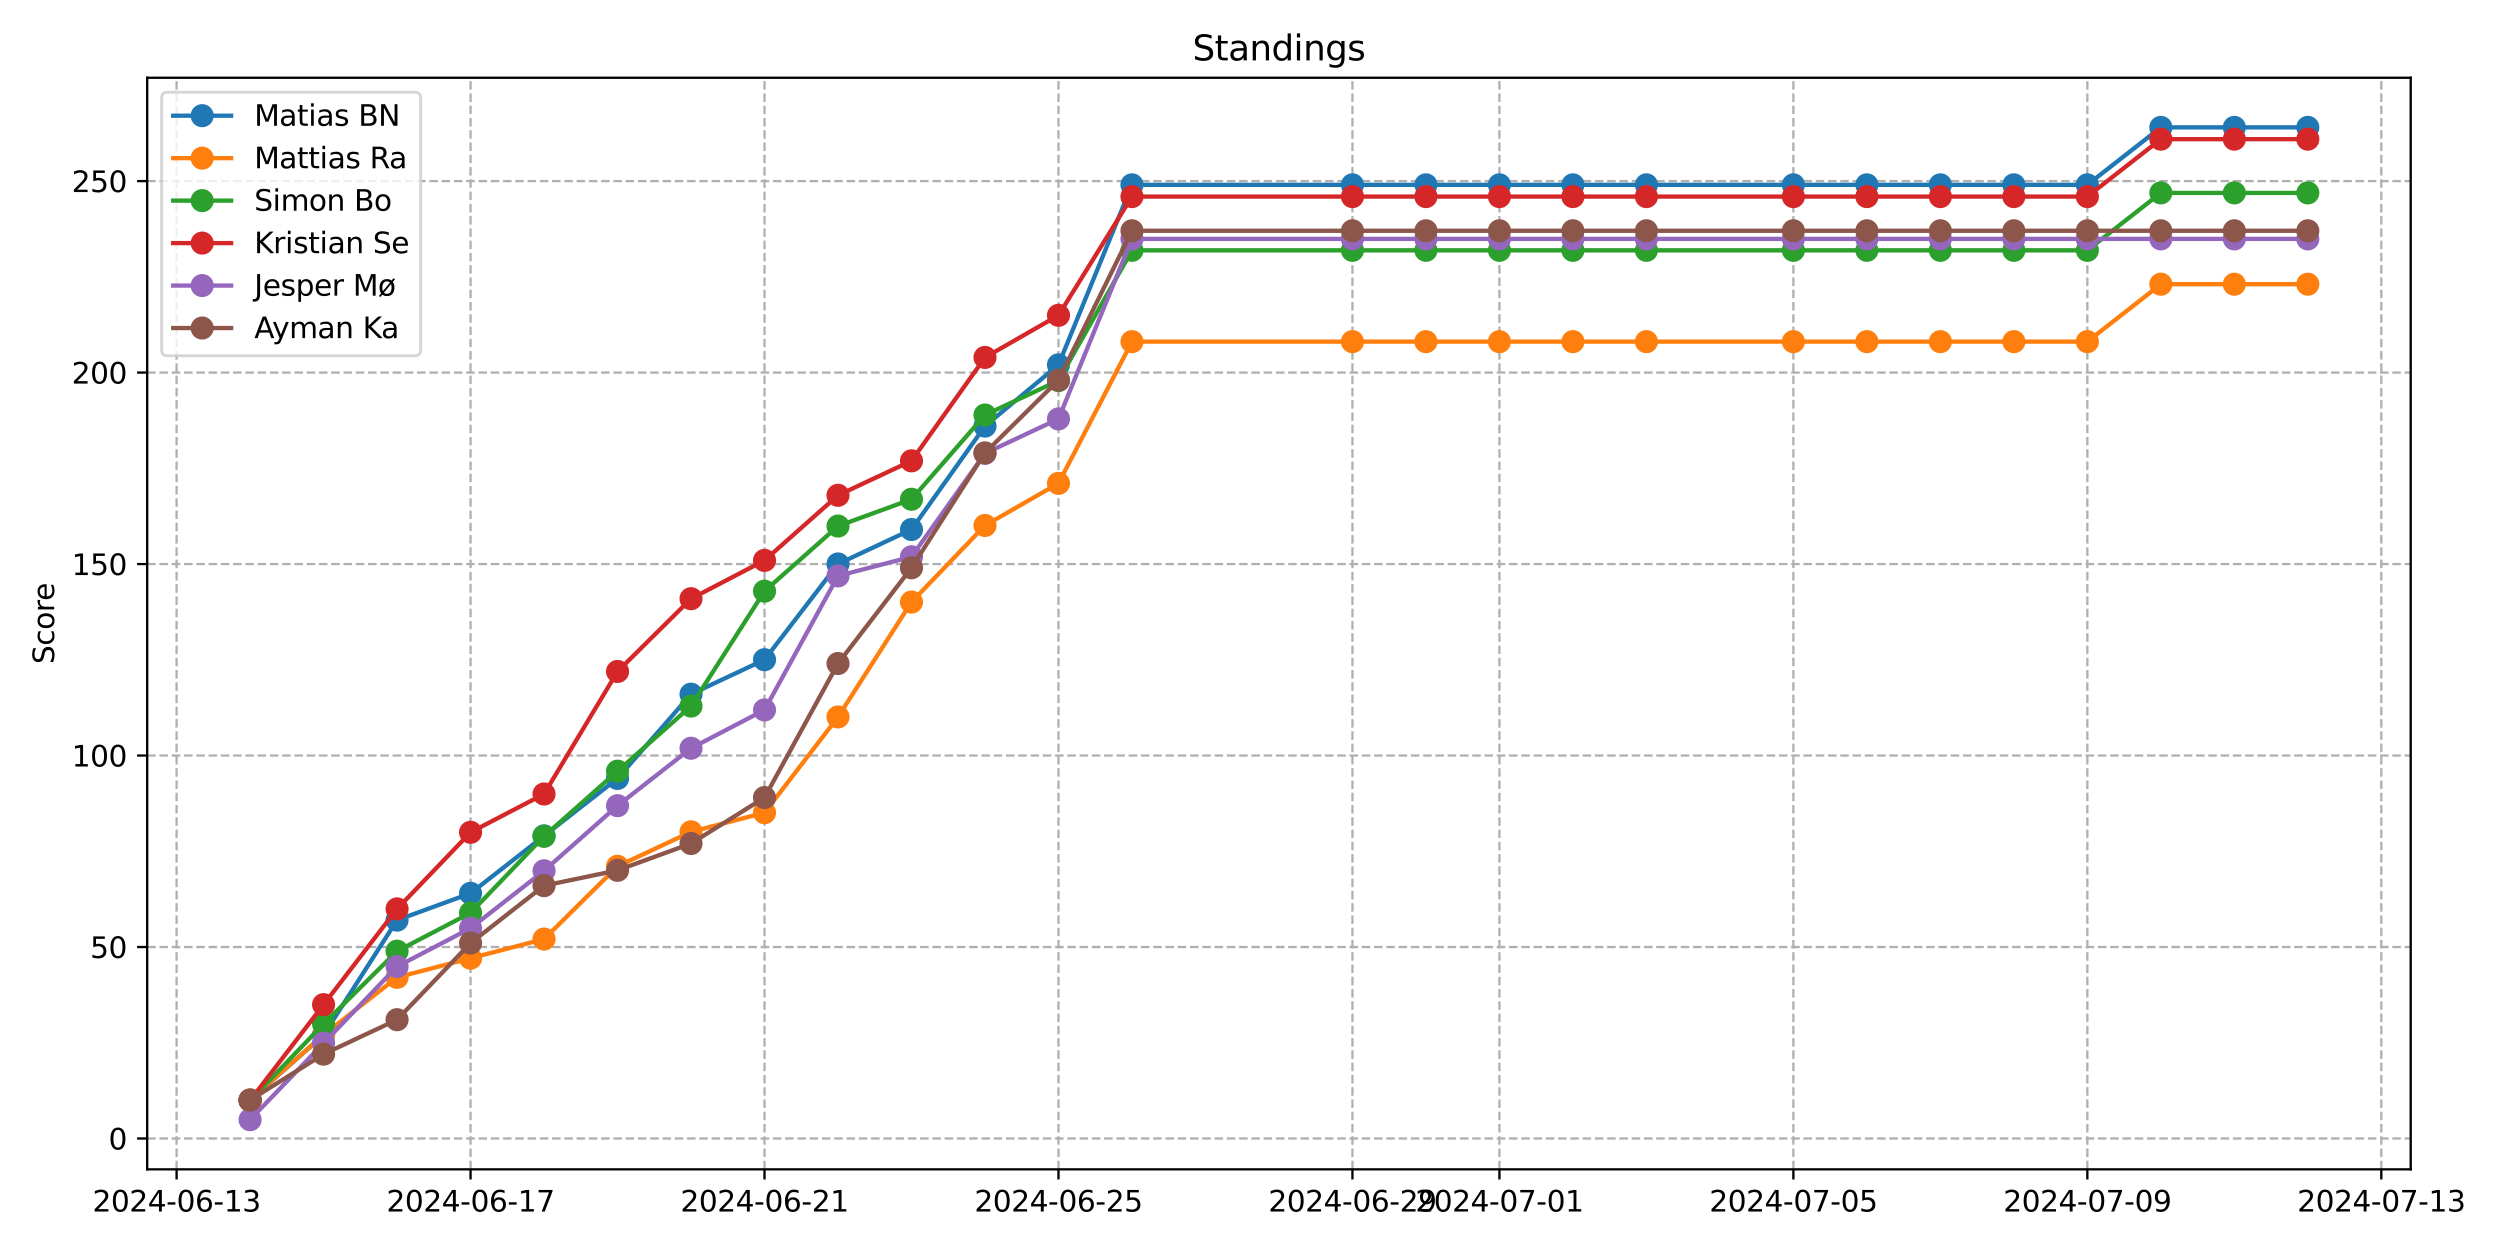 <?xml version="1.0" encoding="utf-8" standalone="no"?>
<!DOCTYPE svg PUBLIC "-//W3C//DTD SVG 1.1//EN"
  "http://www.w3.org/Graphics/SVG/1.1/DTD/svg11.dtd">
<svg xmlns:xlink="http://www.w3.org/1999/xlink" width="864pt" height="432pt" viewBox="0 0 864 432" xmlns="http://www.w3.org/2000/svg" version="1.1">
 <defs>
  <style type="text/css">*{stroke-linejoin: round; stroke-linecap: butt}</style>
 </defs>
 <g id="figure_1">
  <g id="patch_1">
   <path d="M 0 432 
L 864 432 
L 864 0 
L 0 0 
z
" style="fill: #ffffff"/>
  </g>
  <g id="axes_1">
   <g id="patch_2">
    <path d="M 50.87 404.12 
L 833.141 404.12 
L 833.141 26.88 
L 50.87 26.88 
z
" style="fill: #ffffff"/>
   </g>
   <g id="matplotlib.axis_1">
    <g id="xtick_1">
     <g id="line2d_1">
      <path d="M 61.029 404.12 
L 61.029 26.88 
" clip-path="url(#pddff680e45)" style="fill: none; stroke-dasharray: 2.96,1.28; stroke-dashoffset: 0; stroke: #b0b0b0; stroke-width: 0.8"/>
     </g>
     <g id="line2d_2">
      <defs>
       <path id="m94b74a2986" d="M 0 0 
L 0 3.5 
" style="stroke: #000000; stroke-width: 0.8"/>
      </defs>
      <g>
       <use xlink:href="#m94b74a2986" x="61.029" y="404.12" style="stroke: #000000; stroke-width: 0.8"/>
      </g>
     </g>
     <g id="text_1">
      <!-- 2024-06-13 -->
      <g transform="translate(31.972 418.718) scale(0.1 -0.1)">
       <defs>
        <path id="DejaVuSans-32" d="M 1228 531 
L 3431 531 
L 3431 0 
L 469 0 
L 469 531 
Q 828 903 1448 1529 
Q 2069 2156 2228 2338 
Q 2531 2678 2651 2914 
Q 2772 3150 2772 3378 
Q 2772 3750 2511 3984 
Q 2250 4219 1831 4219 
Q 1534 4219 1204 4116 
Q 875 4013 500 3803 
L 500 4441 
Q 881 4594 1212 4672 
Q 1544 4750 1819 4750 
Q 2544 4750 2975 4387 
Q 3406 4025 3406 3419 
Q 3406 3131 3298 2873 
Q 3191 2616 2906 2266 
Q 2828 2175 2409 1742 
Q 1991 1309 1228 531 
z
" transform="scale(0.016)"/>
        <path id="DejaVuSans-30" d="M 2034 4250 
Q 1547 4250 1301 3770 
Q 1056 3291 1056 2328 
Q 1056 1369 1301 889 
Q 1547 409 2034 409 
Q 2525 409 2770 889 
Q 3016 1369 3016 2328 
Q 3016 3291 2770 3770 
Q 2525 4250 2034 4250 
z
M 2034 4750 
Q 2819 4750 3233 4129 
Q 3647 3509 3647 2328 
Q 3647 1150 3233 529 
Q 2819 -91 2034 -91 
Q 1250 -91 836 529 
Q 422 1150 422 2328 
Q 422 3509 836 4129 
Q 1250 4750 2034 4750 
z
" transform="scale(0.016)"/>
        <path id="DejaVuSans-34" d="M 2419 4116 
L 825 1625 
L 2419 1625 
L 2419 4116 
z
M 2253 4666 
L 3047 4666 
L 3047 1625 
L 3713 1625 
L 3713 1100 
L 3047 1100 
L 3047 0 
L 2419 0 
L 2419 1100 
L 313 1100 
L 313 1709 
L 2253 4666 
z
" transform="scale(0.016)"/>
        <path id="DejaVuSans-2d" d="M 313 2009 
L 1997 2009 
L 1997 1497 
L 313 1497 
L 313 2009 
z
" transform="scale(0.016)"/>
        <path id="DejaVuSans-36" d="M 2113 2584 
Q 1688 2584 1439 2293 
Q 1191 2003 1191 1497 
Q 1191 994 1439 701 
Q 1688 409 2113 409 
Q 2538 409 2786 701 
Q 3034 994 3034 1497 
Q 3034 2003 2786 2293 
Q 2538 2584 2113 2584 
z
M 3366 4563 
L 3366 3988 
Q 3128 4100 2886 4159 
Q 2644 4219 2406 4219 
Q 1781 4219 1451 3797 
Q 1122 3375 1075 2522 
Q 1259 2794 1537 2939 
Q 1816 3084 2150 3084 
Q 2853 3084 3261 2657 
Q 3669 2231 3669 1497 
Q 3669 778 3244 343 
Q 2819 -91 2113 -91 
Q 1303 -91 875 529 
Q 447 1150 447 2328 
Q 447 3434 972 4092 
Q 1497 4750 2381 4750 
Q 2619 4750 2861 4703 
Q 3103 4656 3366 4563 
z
" transform="scale(0.016)"/>
        <path id="DejaVuSans-31" d="M 794 531 
L 1825 531 
L 1825 4091 
L 703 3866 
L 703 4441 
L 1819 4666 
L 2450 4666 
L 2450 531 
L 3481 531 
L 3481 0 
L 794 0 
L 794 531 
z
" transform="scale(0.016)"/>
        <path id="DejaVuSans-33" d="M 2597 2516 
Q 3050 2419 3304 2112 
Q 3559 1806 3559 1356 
Q 3559 666 3084 287 
Q 2609 -91 1734 -91 
Q 1441 -91 1130 -33 
Q 819 25 488 141 
L 488 750 
Q 750 597 1062 519 
Q 1375 441 1716 441 
Q 2309 441 2620 675 
Q 2931 909 2931 1356 
Q 2931 1769 2642 2001 
Q 2353 2234 1838 2234 
L 1294 2234 
L 1294 2753 
L 1863 2753 
Q 2328 2753 2575 2939 
Q 2822 3125 2822 3475 
Q 2822 3834 2567 4026 
Q 2313 4219 1838 4219 
Q 1578 4219 1281 4162 
Q 984 4106 628 3988 
L 628 4550 
Q 988 4650 1302 4700 
Q 1616 4750 1894 4750 
Q 2613 4750 3031 4423 
Q 3450 4097 3450 3541 
Q 3450 3153 3228 2886 
Q 3006 2619 2597 2516 
z
" transform="scale(0.016)"/>
       </defs>
       <use xlink:href="#DejaVuSans-32"/>
       <use xlink:href="#DejaVuSans-30" x="63.623"/>
       <use xlink:href="#DejaVuSans-32" x="127.246"/>
       <use xlink:href="#DejaVuSans-34" x="190.869"/>
       <use xlink:href="#DejaVuSans-2d" x="254.492"/>
       <use xlink:href="#DejaVuSans-30" x="290.576"/>
       <use xlink:href="#DejaVuSans-36" x="354.199"/>
       <use xlink:href="#DejaVuSans-2d" x="417.822"/>
       <use xlink:href="#DejaVuSans-31" x="453.906"/>
       <use xlink:href="#DejaVuSans-33" x="517.529"/>
      </g>
     </g>
    </g>
    <g id="xtick_2">
     <g id="line2d_3">
      <path d="M 162.623 404.12 
L 162.623 26.88 
" clip-path="url(#pddff680e45)" style="fill: none; stroke-dasharray: 2.96,1.28; stroke-dashoffset: 0; stroke: #b0b0b0; stroke-width: 0.8"/>
     </g>
     <g id="line2d_4">
      <g>
       <use xlink:href="#m94b74a2986" x="162.623" y="404.12" style="stroke: #000000; stroke-width: 0.8"/>
      </g>
     </g>
     <g id="text_2">
      <!-- 2024-06-17 -->
      <g transform="translate(133.565 418.718) scale(0.1 -0.1)">
       <defs>
        <path id="DejaVuSans-37" d="M 525 4666 
L 3525 4666 
L 3525 4397 
L 1831 0 
L 1172 0 
L 2766 4134 
L 525 4134 
L 525 4666 
z
" transform="scale(0.016)"/>
       </defs>
       <use xlink:href="#DejaVuSans-32"/>
       <use xlink:href="#DejaVuSans-30" x="63.623"/>
       <use xlink:href="#DejaVuSans-32" x="127.246"/>
       <use xlink:href="#DejaVuSans-34" x="190.869"/>
       <use xlink:href="#DejaVuSans-2d" x="254.492"/>
       <use xlink:href="#DejaVuSans-30" x="290.576"/>
       <use xlink:href="#DejaVuSans-36" x="354.199"/>
       <use xlink:href="#DejaVuSans-2d" x="417.822"/>
       <use xlink:href="#DejaVuSans-31" x="453.906"/>
       <use xlink:href="#DejaVuSans-37" x="517.529"/>
      </g>
     </g>
    </g>
    <g id="xtick_3">
     <g id="line2d_5">
      <path d="M 264.217 404.12 
L 264.217 26.88 
" clip-path="url(#pddff680e45)" style="fill: none; stroke-dasharray: 2.96,1.28; stroke-dashoffset: 0; stroke: #b0b0b0; stroke-width: 0.8"/>
     </g>
     <g id="line2d_6">
      <g>
       <use xlink:href="#m94b74a2986" x="264.217" y="404.12" style="stroke: #000000; stroke-width: 0.8"/>
      </g>
     </g>
     <g id="text_3">
      <!-- 2024-06-21 -->
      <g transform="translate(235.159 418.718) scale(0.1 -0.1)">
       <use xlink:href="#DejaVuSans-32"/>
       <use xlink:href="#DejaVuSans-30" x="63.623"/>
       <use xlink:href="#DejaVuSans-32" x="127.246"/>
       <use xlink:href="#DejaVuSans-34" x="190.869"/>
       <use xlink:href="#DejaVuSans-2d" x="254.492"/>
       <use xlink:href="#DejaVuSans-30" x="290.576"/>
       <use xlink:href="#DejaVuSans-36" x="354.199"/>
       <use xlink:href="#DejaVuSans-2d" x="417.822"/>
       <use xlink:href="#DejaVuSans-32" x="453.906"/>
       <use xlink:href="#DejaVuSans-31" x="517.529"/>
      </g>
     </g>
    </g>
    <g id="xtick_4">
     <g id="line2d_7">
      <path d="M 365.81 404.12 
L 365.81 26.88 
" clip-path="url(#pddff680e45)" style="fill: none; stroke-dasharray: 2.96,1.28; stroke-dashoffset: 0; stroke: #b0b0b0; stroke-width: 0.8"/>
     </g>
     <g id="line2d_8">
      <g>
       <use xlink:href="#m94b74a2986" x="365.81" y="404.12" style="stroke: #000000; stroke-width: 0.8"/>
      </g>
     </g>
     <g id="text_4">
      <!-- 2024-06-25 -->
      <g transform="translate(336.753 418.718) scale(0.1 -0.1)">
       <defs>
        <path id="DejaVuSans-35" d="M 691 4666 
L 3169 4666 
L 3169 4134 
L 1269 4134 
L 1269 2991 
Q 1406 3038 1543 3061 
Q 1681 3084 1819 3084 
Q 2600 3084 3056 2656 
Q 3513 2228 3513 1497 
Q 3513 744 3044 326 
Q 2575 -91 1722 -91 
Q 1428 -91 1123 -41 
Q 819 9 494 109 
L 494 744 
Q 775 591 1075 516 
Q 1375 441 1709 441 
Q 2250 441 2565 725 
Q 2881 1009 2881 1497 
Q 2881 1984 2565 2268 
Q 2250 2553 1709 2553 
Q 1456 2553 1204 2497 
Q 953 2441 691 2322 
L 691 4666 
z
" transform="scale(0.016)"/>
       </defs>
       <use xlink:href="#DejaVuSans-32"/>
       <use xlink:href="#DejaVuSans-30" x="63.623"/>
       <use xlink:href="#DejaVuSans-32" x="127.246"/>
       <use xlink:href="#DejaVuSans-34" x="190.869"/>
       <use xlink:href="#DejaVuSans-2d" x="254.492"/>
       <use xlink:href="#DejaVuSans-30" x="290.576"/>
       <use xlink:href="#DejaVuSans-36" x="354.199"/>
       <use xlink:href="#DejaVuSans-2d" x="417.822"/>
       <use xlink:href="#DejaVuSans-32" x="453.906"/>
       <use xlink:href="#DejaVuSans-35" x="517.529"/>
      </g>
     </g>
    </g>
    <g id="xtick_5">
     <g id="line2d_9">
      <path d="M 467.404 404.12 
L 467.404 26.88 
" clip-path="url(#pddff680e45)" style="fill: none; stroke-dasharray: 2.96,1.28; stroke-dashoffset: 0; stroke: #b0b0b0; stroke-width: 0.8"/>
     </g>
     <g id="line2d_10">
      <g>
       <use xlink:href="#m94b74a2986" x="467.404" y="404.12" style="stroke: #000000; stroke-width: 0.8"/>
      </g>
     </g>
     <g id="text_5">
      <!-- 2024-06-29 -->
      <g transform="translate(438.346 418.718) scale(0.1 -0.1)">
       <defs>
        <path id="DejaVuSans-39" d="M 703 97 
L 703 672 
Q 941 559 1184 500 
Q 1428 441 1663 441 
Q 2288 441 2617 861 
Q 2947 1281 2994 2138 
Q 2813 1869 2534 1725 
Q 2256 1581 1919 1581 
Q 1219 1581 811 2004 
Q 403 2428 403 3163 
Q 403 3881 828 4315 
Q 1253 4750 1959 4750 
Q 2769 4750 3195 4129 
Q 3622 3509 3622 2328 
Q 3622 1225 3098 567 
Q 2575 -91 1691 -91 
Q 1453 -91 1209 -44 
Q 966 3 703 97 
z
M 1959 2075 
Q 2384 2075 2632 2365 
Q 2881 2656 2881 3163 
Q 2881 3666 2632 3958 
Q 2384 4250 1959 4250 
Q 1534 4250 1286 3958 
Q 1038 3666 1038 3163 
Q 1038 2656 1286 2365 
Q 1534 2075 1959 2075 
z
" transform="scale(0.016)"/>
       </defs>
       <use xlink:href="#DejaVuSans-32"/>
       <use xlink:href="#DejaVuSans-30" x="63.623"/>
       <use xlink:href="#DejaVuSans-32" x="127.246"/>
       <use xlink:href="#DejaVuSans-34" x="190.869"/>
       <use xlink:href="#DejaVuSans-2d" x="254.492"/>
       <use xlink:href="#DejaVuSans-30" x="290.576"/>
       <use xlink:href="#DejaVuSans-36" x="354.199"/>
       <use xlink:href="#DejaVuSans-2d" x="417.822"/>
       <use xlink:href="#DejaVuSans-32" x="453.906"/>
       <use xlink:href="#DejaVuSans-39" x="517.529"/>
      </g>
     </g>
    </g>
    <g id="xtick_6">
     <g id="line2d_11">
      <path d="M 518.201 404.12 
L 518.201 26.88 
" clip-path="url(#pddff680e45)" style="fill: none; stroke-dasharray: 2.96,1.28; stroke-dashoffset: 0; stroke: #b0b0b0; stroke-width: 0.8"/>
     </g>
     <g id="line2d_12">
      <g>
       <use xlink:href="#m94b74a2986" x="518.201" y="404.12" style="stroke: #000000; stroke-width: 0.8"/>
      </g>
     </g>
     <g id="text_6">
      <!-- 2024-07-01 -->
      <g transform="translate(489.143 418.718) scale(0.1 -0.1)">
       <use xlink:href="#DejaVuSans-32"/>
       <use xlink:href="#DejaVuSans-30" x="63.623"/>
       <use xlink:href="#DejaVuSans-32" x="127.246"/>
       <use xlink:href="#DejaVuSans-34" x="190.869"/>
       <use xlink:href="#DejaVuSans-2d" x="254.492"/>
       <use xlink:href="#DejaVuSans-30" x="290.576"/>
       <use xlink:href="#DejaVuSans-37" x="354.199"/>
       <use xlink:href="#DejaVuSans-2d" x="417.822"/>
       <use xlink:href="#DejaVuSans-30" x="453.906"/>
       <use xlink:href="#DejaVuSans-31" x="517.529"/>
      </g>
     </g>
    </g>
    <g id="xtick_7">
     <g id="line2d_13">
      <path d="M 619.794 404.12 
L 619.794 26.88 
" clip-path="url(#pddff680e45)" style="fill: none; stroke-dasharray: 2.96,1.28; stroke-dashoffset: 0; stroke: #b0b0b0; stroke-width: 0.8"/>
     </g>
     <g id="line2d_14">
      <g>
       <use xlink:href="#m94b74a2986" x="619.794" y="404.12" style="stroke: #000000; stroke-width: 0.8"/>
      </g>
     </g>
     <g id="text_7">
      <!-- 2024-07-05 -->
      <g transform="translate(590.737 418.718) scale(0.1 -0.1)">
       <use xlink:href="#DejaVuSans-32"/>
       <use xlink:href="#DejaVuSans-30" x="63.623"/>
       <use xlink:href="#DejaVuSans-32" x="127.246"/>
       <use xlink:href="#DejaVuSans-34" x="190.869"/>
       <use xlink:href="#DejaVuSans-2d" x="254.492"/>
       <use xlink:href="#DejaVuSans-30" x="290.576"/>
       <use xlink:href="#DejaVuSans-37" x="354.199"/>
       <use xlink:href="#DejaVuSans-2d" x="417.822"/>
       <use xlink:href="#DejaVuSans-30" x="453.906"/>
       <use xlink:href="#DejaVuSans-35" x="517.529"/>
      </g>
     </g>
    </g>
    <g id="xtick_8">
     <g id="line2d_15">
      <path d="M 721.388 404.12 
L 721.388 26.88 
" clip-path="url(#pddff680e45)" style="fill: none; stroke-dasharray: 2.96,1.28; stroke-dashoffset: 0; stroke: #b0b0b0; stroke-width: 0.8"/>
     </g>
     <g id="line2d_16">
      <g>
       <use xlink:href="#m94b74a2986" x="721.388" y="404.12" style="stroke: #000000; stroke-width: 0.8"/>
      </g>
     </g>
     <g id="text_8">
      <!-- 2024-07-09 -->
      <g transform="translate(692.33 418.718) scale(0.1 -0.1)">
       <use xlink:href="#DejaVuSans-32"/>
       <use xlink:href="#DejaVuSans-30" x="63.623"/>
       <use xlink:href="#DejaVuSans-32" x="127.246"/>
       <use xlink:href="#DejaVuSans-34" x="190.869"/>
       <use xlink:href="#DejaVuSans-2d" x="254.492"/>
       <use xlink:href="#DejaVuSans-30" x="290.576"/>
       <use xlink:href="#DejaVuSans-37" x="354.199"/>
       <use xlink:href="#DejaVuSans-2d" x="417.822"/>
       <use xlink:href="#DejaVuSans-30" x="453.906"/>
       <use xlink:href="#DejaVuSans-39" x="517.529"/>
      </g>
     </g>
    </g>
    <g id="xtick_9">
     <g id="line2d_17">
      <path d="M 822.982 404.12 
L 822.982 26.88 
" clip-path="url(#pddff680e45)" style="fill: none; stroke-dasharray: 2.96,1.28; stroke-dashoffset: 0; stroke: #b0b0b0; stroke-width: 0.8"/>
     </g>
     <g id="line2d_18">
      <g>
       <use xlink:href="#m94b74a2986" x="822.982" y="404.12" style="stroke: #000000; stroke-width: 0.8"/>
      </g>
     </g>
     <g id="text_9">
      <!-- 2024-07-13 -->
      <g transform="translate(793.924 418.718) scale(0.1 -0.1)">
       <use xlink:href="#DejaVuSans-32"/>
       <use xlink:href="#DejaVuSans-30" x="63.623"/>
       <use xlink:href="#DejaVuSans-32" x="127.246"/>
       <use xlink:href="#DejaVuSans-34" x="190.869"/>
       <use xlink:href="#DejaVuSans-2d" x="254.492"/>
       <use xlink:href="#DejaVuSans-30" x="290.576"/>
       <use xlink:href="#DejaVuSans-37" x="354.199"/>
       <use xlink:href="#DejaVuSans-2d" x="417.822"/>
       <use xlink:href="#DejaVuSans-31" x="453.906"/>
       <use xlink:href="#DejaVuSans-33" x="517.529"/>
      </g>
     </g>
    </g>
   </g>
   <g id="matplotlib.axis_2">
    <g id="ytick_1">
     <g id="line2d_19">
      <path d="M 50.87 393.467 
L 833.141 393.467 
" clip-path="url(#pddff680e45)" style="fill: none; stroke-dasharray: 2.96,1.28; stroke-dashoffset: 0; stroke: #b0b0b0; stroke-width: 0.8"/>
     </g>
     <g id="line2d_20">
      <defs>
       <path id="mdc3425c1c0" d="M 0 0 
L -3.5 0 
" style="stroke: #000000; stroke-width: 0.8"/>
      </defs>
      <g>
       <use xlink:href="#mdc3425c1c0" x="50.87" y="393.467" style="stroke: #000000; stroke-width: 0.8"/>
      </g>
     </g>
     <g id="text_10">
      <!-- 0 -->
      <g transform="translate(37.508 397.266) scale(0.1 -0.1)">
       <use xlink:href="#DejaVuSans-30"/>
      </g>
     </g>
    </g>
    <g id="ytick_2">
     <g id="line2d_21">
      <path d="M 50.87 327.291 
L 833.141 327.291 
" clip-path="url(#pddff680e45)" style="fill: none; stroke-dasharray: 2.96,1.28; stroke-dashoffset: 0; stroke: #b0b0b0; stroke-width: 0.8"/>
     </g>
     <g id="line2d_22">
      <g>
       <use xlink:href="#mdc3425c1c0" x="50.87" y="327.291" style="stroke: #000000; stroke-width: 0.8"/>
      </g>
     </g>
     <g id="text_11">
      <!-- 50 -->
      <g transform="translate(31.145 331.091) scale(0.1 -0.1)">
       <use xlink:href="#DejaVuSans-35"/>
       <use xlink:href="#DejaVuSans-30" x="63.623"/>
      </g>
     </g>
    </g>
    <g id="ytick_3">
     <g id="line2d_23">
      <path d="M 50.87 261.116 
L 833.141 261.116 
" clip-path="url(#pddff680e45)" style="fill: none; stroke-dasharray: 2.96,1.28; stroke-dashoffset: 0; stroke: #b0b0b0; stroke-width: 0.8"/>
     </g>
     <g id="line2d_24">
      <g>
       <use xlink:href="#mdc3425c1c0" x="50.87" y="261.116" style="stroke: #000000; stroke-width: 0.8"/>
      </g>
     </g>
     <g id="text_12">
      <!-- 100 -->
      <g transform="translate(24.782 264.915) scale(0.1 -0.1)">
       <use xlink:href="#DejaVuSans-31"/>
       <use xlink:href="#DejaVuSans-30" x="63.623"/>
       <use xlink:href="#DejaVuSans-30" x="127.246"/>
      </g>
     </g>
    </g>
    <g id="ytick_4">
     <g id="line2d_25">
      <path d="M 50.87 194.94 
L 833.141 194.94 
" clip-path="url(#pddff680e45)" style="fill: none; stroke-dasharray: 2.96,1.28; stroke-dashoffset: 0; stroke: #b0b0b0; stroke-width: 0.8"/>
     </g>
     <g id="line2d_26">
      <g>
       <use xlink:href="#mdc3425c1c0" x="50.87" y="194.94" style="stroke: #000000; stroke-width: 0.8"/>
      </g>
     </g>
     <g id="text_13">
      <!-- 150 -->
      <g transform="translate(24.782 198.739) scale(0.1 -0.1)">
       <use xlink:href="#DejaVuSans-31"/>
       <use xlink:href="#DejaVuSans-35" x="63.623"/>
       <use xlink:href="#DejaVuSans-30" x="127.246"/>
      </g>
     </g>
    </g>
    <g id="ytick_5">
     <g id="line2d_27">
      <path d="M 50.87 128.764 
L 833.141 128.764 
" clip-path="url(#pddff680e45)" style="fill: none; stroke-dasharray: 2.96,1.28; stroke-dashoffset: 0; stroke: #b0b0b0; stroke-width: 0.8"/>
     </g>
     <g id="line2d_28">
      <g>
       <use xlink:href="#mdc3425c1c0" x="50.87" y="128.764" style="stroke: #000000; stroke-width: 0.8"/>
      </g>
     </g>
     <g id="text_14">
      <!-- 200 -->
      <g transform="translate(24.782 132.563) scale(0.1 -0.1)">
       <use xlink:href="#DejaVuSans-32"/>
       <use xlink:href="#DejaVuSans-30" x="63.623"/>
       <use xlink:href="#DejaVuSans-30" x="127.246"/>
      </g>
     </g>
    </g>
    <g id="ytick_6">
     <g id="line2d_29">
      <path d="M 50.87 62.588 
L 833.141 62.588 
" clip-path="url(#pddff680e45)" style="fill: none; stroke-dasharray: 2.96,1.28; stroke-dashoffset: 0; stroke: #b0b0b0; stroke-width: 0.8"/>
     </g>
     <g id="line2d_30">
      <g>
       <use xlink:href="#mdc3425c1c0" x="50.87" y="62.588" style="stroke: #000000; stroke-width: 0.8"/>
      </g>
     </g>
     <g id="text_15">
      <!-- 250 -->
      <g transform="translate(24.782 66.388) scale(0.1 -0.1)">
       <use xlink:href="#DejaVuSans-32"/>
       <use xlink:href="#DejaVuSans-35" x="63.623"/>
       <use xlink:href="#DejaVuSans-30" x="127.246"/>
      </g>
     </g>
    </g>
    <g id="text_16">
     <!-- Score -->
     <g transform="translate(18.703 229.502) rotate(-90) scale(0.1 -0.1)">
      <defs>
       <path id="DejaVuSans-53" d="M 3425 4513 
L 3425 3897 
Q 3066 4069 2747 4153 
Q 2428 4238 2131 4238 
Q 1616 4238 1336 4038 
Q 1056 3838 1056 3469 
Q 1056 3159 1242 3001 
Q 1428 2844 1947 2747 
L 2328 2669 
Q 3034 2534 3370 2195 
Q 3706 1856 3706 1288 
Q 3706 609 3251 259 
Q 2797 -91 1919 -91 
Q 1588 -91 1214 -16 
Q 841 59 441 206 
L 441 856 
Q 825 641 1194 531 
Q 1563 422 1919 422 
Q 2459 422 2753 634 
Q 3047 847 3047 1241 
Q 3047 1584 2836 1778 
Q 2625 1972 2144 2069 
L 1759 2144 
Q 1053 2284 737 2584 
Q 422 2884 422 3419 
Q 422 4038 858 4394 
Q 1294 4750 2059 4750 
Q 2388 4750 2728 4690 
Q 3069 4631 3425 4513 
z
" transform="scale(0.016)"/>
       <path id="DejaVuSans-63" d="M 3122 3366 
L 3122 2828 
Q 2878 2963 2633 3030 
Q 2388 3097 2138 3097 
Q 1578 3097 1268 2742 
Q 959 2388 959 1747 
Q 959 1106 1268 751 
Q 1578 397 2138 397 
Q 2388 397 2633 464 
Q 2878 531 3122 666 
L 3122 134 
Q 2881 22 2623 -34 
Q 2366 -91 2075 -91 
Q 1284 -91 818 406 
Q 353 903 353 1747 
Q 353 2603 823 3093 
Q 1294 3584 2113 3584 
Q 2378 3584 2631 3529 
Q 2884 3475 3122 3366 
z
" transform="scale(0.016)"/>
       <path id="DejaVuSans-6f" d="M 1959 3097 
Q 1497 3097 1228 2736 
Q 959 2375 959 1747 
Q 959 1119 1226 758 
Q 1494 397 1959 397 
Q 2419 397 2687 759 
Q 2956 1122 2956 1747 
Q 2956 2369 2687 2733 
Q 2419 3097 1959 3097 
z
M 1959 3584 
Q 2709 3584 3137 3096 
Q 3566 2609 3566 1747 
Q 3566 888 3137 398 
Q 2709 -91 1959 -91 
Q 1206 -91 779 398 
Q 353 888 353 1747 
Q 353 2609 779 3096 
Q 1206 3584 1959 3584 
z
" transform="scale(0.016)"/>
       <path id="DejaVuSans-72" d="M 2631 2963 
Q 2534 3019 2420 3045 
Q 2306 3072 2169 3072 
Q 1681 3072 1420 2755 
Q 1159 2438 1159 1844 
L 1159 0 
L 581 0 
L 581 3500 
L 1159 3500 
L 1159 2956 
Q 1341 3275 1631 3429 
Q 1922 3584 2338 3584 
Q 2397 3584 2469 3576 
Q 2541 3569 2628 3553 
L 2631 2963 
z
" transform="scale(0.016)"/>
       <path id="DejaVuSans-65" d="M 3597 1894 
L 3597 1613 
L 953 1613 
Q 991 1019 1311 708 
Q 1631 397 2203 397 
Q 2534 397 2845 478 
Q 3156 559 3463 722 
L 3463 178 
Q 3153 47 2828 -22 
Q 2503 -91 2169 -91 
Q 1331 -91 842 396 
Q 353 884 353 1716 
Q 353 2575 817 3079 
Q 1281 3584 2069 3584 
Q 2775 3584 3186 3129 
Q 3597 2675 3597 1894 
z
M 3022 2063 
Q 3016 2534 2758 2815 
Q 2500 3097 2075 3097 
Q 1594 3097 1305 2825 
Q 1016 2553 972 2059 
L 3022 2063 
z
" transform="scale(0.016)"/>
      </defs>
      <use xlink:href="#DejaVuSans-53"/>
      <use xlink:href="#DejaVuSans-63" x="63.477"/>
      <use xlink:href="#DejaVuSans-6f" x="118.457"/>
      <use xlink:href="#DejaVuSans-72" x="179.639"/>
      <use xlink:href="#DejaVuSans-65" x="218.502"/>
     </g>
    </g>
   </g>
   <g id="line2d_31">
    <path d="M 86.428 380.2 
L 111.826 357.7 
L 137.225 317.995 
L 162.623 308.73 
L 188.021 288.877 
L 213.42 269.025 
L 238.818 239.907 
L 264.217 227.996 
L 289.615 194.908 
L 315.013 182.996 
L 340.412 147.261 
L 365.81 126.085 
L 391.209 63.88 
L 467.404 63.88 
L 492.802 63.88 
L 518.201 63.88 
L 543.599 63.88 
L 568.998 63.88 
L 619.794 63.88 
L 645.193 63.88 
L 670.591 63.88 
L 695.99 63.88 
L 721.388 63.88 
L 746.787 44.027 
L 772.185 44.027 
L 797.583 44.027 
" clip-path="url(#pddff680e45)" style="fill: none; stroke: #1f77b4; stroke-width: 1.5; stroke-linecap: square"/>
    <defs>
     <path id="md38dcb31fb" d="M 0 3.5 
C 0.928 3.5 1.819 3.131 2.475 2.475 
C 3.131 1.819 3.5 0.928 3.5 0 
C 3.5 -0.928 3.131 -1.819 2.475 -2.475 
C 1.819 -3.131 0.928 -3.5 0 -3.5 
C -0.928 -3.5 -1.819 -3.131 -2.475 -2.475 
C -3.131 -1.819 -3.5 -0.928 -3.5 0 
C -3.5 0.928 -3.131 1.819 -2.475 2.475 
C -1.819 3.131 -0.928 3.5 0 3.5 
z
" style="stroke: #1f77b4"/>
    </defs>
    <g clip-path="url(#pddff680e45)">
     <use xlink:href="#md38dcb31fb" x="86.428" y="380.2" style="fill: #1f77b4; stroke: #1f77b4"/>
     <use xlink:href="#md38dcb31fb" x="111.826" y="357.7" style="fill: #1f77b4; stroke: #1f77b4"/>
     <use xlink:href="#md38dcb31fb" x="137.225" y="317.995" style="fill: #1f77b4; stroke: #1f77b4"/>
     <use xlink:href="#md38dcb31fb" x="162.623" y="308.73" style="fill: #1f77b4; stroke: #1f77b4"/>
     <use xlink:href="#md38dcb31fb" x="188.021" y="288.877" style="fill: #1f77b4; stroke: #1f77b4"/>
     <use xlink:href="#md38dcb31fb" x="213.42" y="269.025" style="fill: #1f77b4; stroke: #1f77b4"/>
     <use xlink:href="#md38dcb31fb" x="238.818" y="239.907" style="fill: #1f77b4; stroke: #1f77b4"/>
     <use xlink:href="#md38dcb31fb" x="264.217" y="227.996" style="fill: #1f77b4; stroke: #1f77b4"/>
     <use xlink:href="#md38dcb31fb" x="289.615" y="194.908" style="fill: #1f77b4; stroke: #1f77b4"/>
     <use xlink:href="#md38dcb31fb" x="315.013" y="182.996" style="fill: #1f77b4; stroke: #1f77b4"/>
     <use xlink:href="#md38dcb31fb" x="340.412" y="147.261" style="fill: #1f77b4; stroke: #1f77b4"/>
     <use xlink:href="#md38dcb31fb" x="365.81" y="126.085" style="fill: #1f77b4; stroke: #1f77b4"/>
     <use xlink:href="#md38dcb31fb" x="391.209" y="63.88" style="fill: #1f77b4; stroke: #1f77b4"/>
     <use xlink:href="#md38dcb31fb" x="467.404" y="63.88" style="fill: #1f77b4; stroke: #1f77b4"/>
     <use xlink:href="#md38dcb31fb" x="492.802" y="63.88" style="fill: #1f77b4; stroke: #1f77b4"/>
     <use xlink:href="#md38dcb31fb" x="518.201" y="63.88" style="fill: #1f77b4; stroke: #1f77b4"/>
     <use xlink:href="#md38dcb31fb" x="543.599" y="63.88" style="fill: #1f77b4; stroke: #1f77b4"/>
     <use xlink:href="#md38dcb31fb" x="568.998" y="63.88" style="fill: #1f77b4; stroke: #1f77b4"/>
     <use xlink:href="#md38dcb31fb" x="619.794" y="63.88" style="fill: #1f77b4; stroke: #1f77b4"/>
     <use xlink:href="#md38dcb31fb" x="645.193" y="63.88" style="fill: #1f77b4; stroke: #1f77b4"/>
     <use xlink:href="#md38dcb31fb" x="670.591" y="63.88" style="fill: #1f77b4; stroke: #1f77b4"/>
     <use xlink:href="#md38dcb31fb" x="695.99" y="63.88" style="fill: #1f77b4; stroke: #1f77b4"/>
     <use xlink:href="#md38dcb31fb" x="721.388" y="63.88" style="fill: #1f77b4; stroke: #1f77b4"/>
     <use xlink:href="#md38dcb31fb" x="746.787" y="44.027" style="fill: #1f77b4; stroke: #1f77b4"/>
     <use xlink:href="#md38dcb31fb" x="772.185" y="44.027" style="fill: #1f77b4; stroke: #1f77b4"/>
     <use xlink:href="#md38dcb31fb" x="797.583" y="44.027" style="fill: #1f77b4; stroke: #1f77b4"/>
    </g>
   </g>
   <g id="line2d_32">
    <path d="M 86.428 380.129 
L 111.826 357.629 
L 137.225 337.776 
L 162.623 331.159 
L 188.021 324.541 
L 213.42 299.394 
L 238.818 287.483 
L 264.217 280.865 
L 289.615 247.777 
L 315.013 208.072 
L 340.412 181.602 
L 365.81 167.043 
L 391.209 118.073 
L 467.404 118.073 
L 492.802 118.073 
L 518.201 118.073 
L 543.599 118.073 
L 568.998 118.073 
L 619.794 118.073 
L 645.193 118.073 
L 670.591 118.073 
L 695.99 118.073 
L 721.388 118.073 
L 746.787 98.22 
L 772.185 98.22 
L 797.583 98.22 
" clip-path="url(#pddff680e45)" style="fill: none; stroke: #ff7f0e; stroke-width: 1.5; stroke-linecap: square"/>
    <defs>
     <path id="mf8c185706d" d="M 0 3.5 
C 0.928 3.5 1.819 3.131 2.475 2.475 
C 3.131 1.819 3.5 0.928 3.5 0 
C 3.5 -0.928 3.131 -1.819 2.475 -2.475 
C 1.819 -3.131 0.928 -3.5 0 -3.5 
C -0.928 -3.5 -1.819 -3.131 -2.475 -2.475 
C -3.131 -1.819 -3.5 -0.928 -3.5 0 
C -3.5 0.928 -3.131 1.819 -2.475 2.475 
C -1.819 3.131 -0.928 3.5 0 3.5 
z
" style="stroke: #ff7f0e"/>
    </defs>
    <g clip-path="url(#pddff680e45)">
     <use xlink:href="#mf8c185706d" x="86.428" y="380.129" style="fill: #ff7f0e; stroke: #ff7f0e"/>
     <use xlink:href="#mf8c185706d" x="111.826" y="357.629" style="fill: #ff7f0e; stroke: #ff7f0e"/>
     <use xlink:href="#mf8c185706d" x="137.225" y="337.776" style="fill: #ff7f0e; stroke: #ff7f0e"/>
     <use xlink:href="#mf8c185706d" x="162.623" y="331.159" style="fill: #ff7f0e; stroke: #ff7f0e"/>
     <use xlink:href="#mf8c185706d" x="188.021" y="324.541" style="fill: #ff7f0e; stroke: #ff7f0e"/>
     <use xlink:href="#mf8c185706d" x="213.42" y="299.394" style="fill: #ff7f0e; stroke: #ff7f0e"/>
     <use xlink:href="#mf8c185706d" x="238.818" y="287.483" style="fill: #ff7f0e; stroke: #ff7f0e"/>
     <use xlink:href="#mf8c185706d" x="264.217" y="280.865" style="fill: #ff7f0e; stroke: #ff7f0e"/>
     <use xlink:href="#mf8c185706d" x="289.615" y="247.777" style="fill: #ff7f0e; stroke: #ff7f0e"/>
     <use xlink:href="#mf8c185706d" x="315.013" y="208.072" style="fill: #ff7f0e; stroke: #ff7f0e"/>
     <use xlink:href="#mf8c185706d" x="340.412" y="181.602" style="fill: #ff7f0e; stroke: #ff7f0e"/>
     <use xlink:href="#mf8c185706d" x="365.81" y="167.043" style="fill: #ff7f0e; stroke: #ff7f0e"/>
     <use xlink:href="#mf8c185706d" x="391.209" y="118.073" style="fill: #ff7f0e; stroke: #ff7f0e"/>
     <use xlink:href="#mf8c185706d" x="467.404" y="118.073" style="fill: #ff7f0e; stroke: #ff7f0e"/>
     <use xlink:href="#mf8c185706d" x="492.802" y="118.073" style="fill: #ff7f0e; stroke: #ff7f0e"/>
     <use xlink:href="#mf8c185706d" x="518.201" y="118.073" style="fill: #ff7f0e; stroke: #ff7f0e"/>
     <use xlink:href="#mf8c185706d" x="543.599" y="118.073" style="fill: #ff7f0e; stroke: #ff7f0e"/>
     <use xlink:href="#mf8c185706d" x="568.998" y="118.073" style="fill: #ff7f0e; stroke: #ff7f0e"/>
     <use xlink:href="#mf8c185706d" x="619.794" y="118.073" style="fill: #ff7f0e; stroke: #ff7f0e"/>
     <use xlink:href="#mf8c185706d" x="645.193" y="118.073" style="fill: #ff7f0e; stroke: #ff7f0e"/>
     <use xlink:href="#mf8c185706d" x="670.591" y="118.073" style="fill: #ff7f0e; stroke: #ff7f0e"/>
     <use xlink:href="#mf8c185706d" x="695.99" y="118.073" style="fill: #ff7f0e; stroke: #ff7f0e"/>
     <use xlink:href="#mf8c185706d" x="721.388" y="118.073" style="fill: #ff7f0e; stroke: #ff7f0e"/>
     <use xlink:href="#mf8c185706d" x="746.787" y="98.22" style="fill: #ff7f0e; stroke: #ff7f0e"/>
     <use xlink:href="#mf8c185706d" x="772.185" y="98.22" style="fill: #ff7f0e; stroke: #ff7f0e"/>
     <use xlink:href="#mf8c185706d" x="797.583" y="98.22" style="fill: #ff7f0e; stroke: #ff7f0e"/>
    </g>
   </g>
   <g id="line2d_33">
    <path d="M 86.428 380.336 
L 111.826 353.865 
L 137.225 328.718 
L 162.623 315.483 
L 188.021 289.013 
L 213.42 266.513 
L 238.818 244.014 
L 264.217 204.308 
L 289.615 181.808 
L 315.013 172.544 
L 340.412 143.426 
L 365.81 131.515 
L 391.209 86.515 
L 467.404 86.515 
L 492.802 86.515 
L 518.201 86.515 
L 543.599 86.515 
L 568.998 86.515 
L 619.794 86.515 
L 645.193 86.515 
L 670.591 86.515 
L 695.99 86.515 
L 721.388 86.515 
L 746.787 66.663 
L 772.185 66.663 
L 797.583 66.663 
" clip-path="url(#pddff680e45)" style="fill: none; stroke: #2ca02c; stroke-width: 1.5; stroke-linecap: square"/>
    <defs>
     <path id="mdbb0b695c3" d="M 0 3.5 
C 0.928 3.5 1.819 3.131 2.475 2.475 
C 3.131 1.819 3.5 0.928 3.5 0 
C 3.5 -0.928 3.131 -1.819 2.475 -2.475 
C 1.819 -3.131 0.928 -3.5 0 -3.5 
C -0.928 -3.5 -1.819 -3.131 -2.475 -2.475 
C -3.131 -1.819 -3.5 -0.928 -3.5 0 
C -3.5 0.928 -3.131 1.819 -2.475 2.475 
C -1.819 3.131 -0.928 3.5 0 3.5 
z
" style="stroke: #2ca02c"/>
    </defs>
    <g clip-path="url(#pddff680e45)">
     <use xlink:href="#mdbb0b695c3" x="86.428" y="380.336" style="fill: #2ca02c; stroke: #2ca02c"/>
     <use xlink:href="#mdbb0b695c3" x="111.826" y="353.865" style="fill: #2ca02c; stroke: #2ca02c"/>
     <use xlink:href="#mdbb0b695c3" x="137.225" y="328.718" style="fill: #2ca02c; stroke: #2ca02c"/>
     <use xlink:href="#mdbb0b695c3" x="162.623" y="315.483" style="fill: #2ca02c; stroke: #2ca02c"/>
     <use xlink:href="#mdbb0b695c3" x="188.021" y="289.013" style="fill: #2ca02c; stroke: #2ca02c"/>
     <use xlink:href="#mdbb0b695c3" x="213.42" y="266.513" style="fill: #2ca02c; stroke: #2ca02c"/>
     <use xlink:href="#mdbb0b695c3" x="238.818" y="244.014" style="fill: #2ca02c; stroke: #2ca02c"/>
     <use xlink:href="#mdbb0b695c3" x="264.217" y="204.308" style="fill: #2ca02c; stroke: #2ca02c"/>
     <use xlink:href="#mdbb0b695c3" x="289.615" y="181.808" style="fill: #2ca02c; stroke: #2ca02c"/>
     <use xlink:href="#mdbb0b695c3" x="315.013" y="172.544" style="fill: #2ca02c; stroke: #2ca02c"/>
     <use xlink:href="#mdbb0b695c3" x="340.412" y="143.426" style="fill: #2ca02c; stroke: #2ca02c"/>
     <use xlink:href="#mdbb0b695c3" x="365.81" y="131.515" style="fill: #2ca02c; stroke: #2ca02c"/>
     <use xlink:href="#mdbb0b695c3" x="391.209" y="86.515" style="fill: #2ca02c; stroke: #2ca02c"/>
     <use xlink:href="#mdbb0b695c3" x="467.404" y="86.515" style="fill: #2ca02c; stroke: #2ca02c"/>
     <use xlink:href="#mdbb0b695c3" x="492.802" y="86.515" style="fill: #2ca02c; stroke: #2ca02c"/>
     <use xlink:href="#mdbb0b695c3" x="518.201" y="86.515" style="fill: #2ca02c; stroke: #2ca02c"/>
     <use xlink:href="#mdbb0b695c3" x="543.599" y="86.515" style="fill: #2ca02c; stroke: #2ca02c"/>
     <use xlink:href="#mdbb0b695c3" x="568.998" y="86.515" style="fill: #2ca02c; stroke: #2ca02c"/>
     <use xlink:href="#mdbb0b695c3" x="619.794" y="86.515" style="fill: #2ca02c; stroke: #2ca02c"/>
     <use xlink:href="#mdbb0b695c3" x="645.193" y="86.515" style="fill: #2ca02c; stroke: #2ca02c"/>
     <use xlink:href="#mdbb0b695c3" x="670.591" y="86.515" style="fill: #2ca02c; stroke: #2ca02c"/>
     <use xlink:href="#mdbb0b695c3" x="695.99" y="86.515" style="fill: #2ca02c; stroke: #2ca02c"/>
     <use xlink:href="#mdbb0b695c3" x="721.388" y="86.515" style="fill: #2ca02c; stroke: #2ca02c"/>
     <use xlink:href="#mdbb0b695c3" x="746.787" y="66.663" style="fill: #2ca02c; stroke: #2ca02c"/>
     <use xlink:href="#mdbb0b695c3" x="772.185" y="66.663" style="fill: #2ca02c; stroke: #2ca02c"/>
     <use xlink:href="#mdbb0b695c3" x="797.583" y="66.663" style="fill: #2ca02c; stroke: #2ca02c"/>
    </g>
   </g>
   <g id="line2d_34">
    <path d="M 86.428 380.293 
L 111.826 347.205 
L 137.225 314.117 
L 162.623 287.647 
L 188.021 274.411 
L 213.42 232.059 
L 238.818 206.912 
L 264.217 193.677 
L 289.615 171.177 
L 315.013 159.266 
L 340.412 123.531 
L 365.81 108.972 
L 391.209 67.943 
L 467.404 67.943 
L 492.802 67.943 
L 518.201 67.943 
L 543.599 67.943 
L 568.998 67.943 
L 619.794 67.943 
L 645.193 67.943 
L 670.591 67.943 
L 695.99 67.943 
L 721.388 67.943 
L 746.787 48.09 
L 772.185 48.09 
L 797.583 48.09 
" clip-path="url(#pddff680e45)" style="fill: none; stroke: #d62728; stroke-width: 1.5; stroke-linecap: square"/>
    <defs>
     <path id="m2b0bb174e7" d="M 0 3.5 
C 0.928 3.5 1.819 3.131 2.475 2.475 
C 3.131 1.819 3.5 0.928 3.5 0 
C 3.5 -0.928 3.131 -1.819 2.475 -2.475 
C 1.819 -3.131 0.928 -3.5 0 -3.5 
C -0.928 -3.5 -1.819 -3.131 -2.475 -2.475 
C -3.131 -1.819 -3.5 -0.928 -3.5 0 
C -3.5 0.928 -3.131 1.819 -2.475 2.475 
C -1.819 3.131 -0.928 3.5 0 3.5 
z
" style="stroke: #d62728"/>
    </defs>
    <g clip-path="url(#pddff680e45)">
     <use xlink:href="#m2b0bb174e7" x="86.428" y="380.293" style="fill: #d62728; stroke: #d62728"/>
     <use xlink:href="#m2b0bb174e7" x="111.826" y="347.205" style="fill: #d62728; stroke: #d62728"/>
     <use xlink:href="#m2b0bb174e7" x="137.225" y="314.117" style="fill: #d62728; stroke: #d62728"/>
     <use xlink:href="#m2b0bb174e7" x="162.623" y="287.647" style="fill: #d62728; stroke: #d62728"/>
     <use xlink:href="#m2b0bb174e7" x="188.021" y="274.411" style="fill: #d62728; stroke: #d62728"/>
     <use xlink:href="#m2b0bb174e7" x="213.42" y="232.059" style="fill: #d62728; stroke: #d62728"/>
     <use xlink:href="#m2b0bb174e7" x="238.818" y="206.912" style="fill: #d62728; stroke: #d62728"/>
     <use xlink:href="#m2b0bb174e7" x="264.217" y="193.677" style="fill: #d62728; stroke: #d62728"/>
     <use xlink:href="#m2b0bb174e7" x="289.615" y="171.177" style="fill: #d62728; stroke: #d62728"/>
     <use xlink:href="#m2b0bb174e7" x="315.013" y="159.266" style="fill: #d62728; stroke: #d62728"/>
     <use xlink:href="#m2b0bb174e7" x="340.412" y="123.531" style="fill: #d62728; stroke: #d62728"/>
     <use xlink:href="#m2b0bb174e7" x="365.81" y="108.972" style="fill: #d62728; stroke: #d62728"/>
     <use xlink:href="#m2b0bb174e7" x="391.209" y="67.943" style="fill: #d62728; stroke: #d62728"/>
     <use xlink:href="#m2b0bb174e7" x="467.404" y="67.943" style="fill: #d62728; stroke: #d62728"/>
     <use xlink:href="#m2b0bb174e7" x="492.802" y="67.943" style="fill: #d62728; stroke: #d62728"/>
     <use xlink:href="#m2b0bb174e7" x="518.201" y="67.943" style="fill: #d62728; stroke: #d62728"/>
     <use xlink:href="#m2b0bb174e7" x="543.599" y="67.943" style="fill: #d62728; stroke: #d62728"/>
     <use xlink:href="#m2b0bb174e7" x="568.998" y="67.943" style="fill: #d62728; stroke: #d62728"/>
     <use xlink:href="#m2b0bb174e7" x="619.794" y="67.943" style="fill: #d62728; stroke: #d62728"/>
     <use xlink:href="#m2b0bb174e7" x="645.193" y="67.943" style="fill: #d62728; stroke: #d62728"/>
     <use xlink:href="#m2b0bb174e7" x="670.591" y="67.943" style="fill: #d62728; stroke: #d62728"/>
     <use xlink:href="#m2b0bb174e7" x="695.99" y="67.943" style="fill: #d62728; stroke: #d62728"/>
     <use xlink:href="#m2b0bb174e7" x="721.388" y="67.943" style="fill: #d62728; stroke: #d62728"/>
     <use xlink:href="#m2b0bb174e7" x="746.787" y="48.09" style="fill: #d62728; stroke: #d62728"/>
     <use xlink:href="#m2b0bb174e7" x="772.185" y="48.09" style="fill: #d62728; stroke: #d62728"/>
     <use xlink:href="#m2b0bb174e7" x="797.583" y="48.09" style="fill: #d62728; stroke: #d62728"/>
    </g>
   </g>
   <g id="line2d_35">
    <path d="M 86.428 386.973 
L 111.826 360.502 
L 137.225 334.032 
L 162.623 320.797 
L 188.021 300.944 
L 213.42 278.445 
L 238.818 258.592 
L 264.217 245.357 
L 289.615 199.034 
L 315.013 192.416 
L 340.412 156.681 
L 365.81 144.77 
L 391.209 82.564 
L 467.404 82.564 
L 492.802 82.564 
L 518.201 82.564 
L 543.599 82.564 
L 568.998 82.564 
L 619.794 82.564 
L 645.193 82.564 
L 670.591 82.564 
L 695.99 82.564 
L 721.388 82.564 
L 746.787 82.564 
L 772.185 82.564 
L 797.583 82.564 
" clip-path="url(#pddff680e45)" style="fill: none; stroke: #9467bd; stroke-width: 1.5; stroke-linecap: square"/>
    <defs>
     <path id="mf4cb3b3f3b" d="M 0 3.5 
C 0.928 3.5 1.819 3.131 2.475 2.475 
C 3.131 1.819 3.5 0.928 3.5 0 
C 3.5 -0.928 3.131 -1.819 2.475 -2.475 
C 1.819 -3.131 0.928 -3.5 0 -3.5 
C -0.928 -3.5 -1.819 -3.131 -2.475 -2.475 
C -3.131 -1.819 -3.5 -0.928 -3.5 0 
C -3.5 0.928 -3.131 1.819 -2.475 2.475 
C -1.819 3.131 -0.928 3.5 0 3.5 
z
" style="stroke: #9467bd"/>
    </defs>
    <g clip-path="url(#pddff680e45)">
     <use xlink:href="#mf4cb3b3f3b" x="86.428" y="386.973" style="fill: #9467bd; stroke: #9467bd"/>
     <use xlink:href="#mf4cb3b3f3b" x="111.826" y="360.502" style="fill: #9467bd; stroke: #9467bd"/>
     <use xlink:href="#mf4cb3b3f3b" x="137.225" y="334.032" style="fill: #9467bd; stroke: #9467bd"/>
     <use xlink:href="#mf4cb3b3f3b" x="162.623" y="320.797" style="fill: #9467bd; stroke: #9467bd"/>
     <use xlink:href="#mf4cb3b3f3b" x="188.021" y="300.944" style="fill: #9467bd; stroke: #9467bd"/>
     <use xlink:href="#mf4cb3b3f3b" x="213.42" y="278.445" style="fill: #9467bd; stroke: #9467bd"/>
     <use xlink:href="#mf4cb3b3f3b" x="238.818" y="258.592" style="fill: #9467bd; stroke: #9467bd"/>
     <use xlink:href="#mf4cb3b3f3b" x="264.217" y="245.357" style="fill: #9467bd; stroke: #9467bd"/>
     <use xlink:href="#mf4cb3b3f3b" x="289.615" y="199.034" style="fill: #9467bd; stroke: #9467bd"/>
     <use xlink:href="#mf4cb3b3f3b" x="315.013" y="192.416" style="fill: #9467bd; stroke: #9467bd"/>
     <use xlink:href="#mf4cb3b3f3b" x="340.412" y="156.681" style="fill: #9467bd; stroke: #9467bd"/>
     <use xlink:href="#mf4cb3b3f3b" x="365.81" y="144.77" style="fill: #9467bd; stroke: #9467bd"/>
     <use xlink:href="#mf4cb3b3f3b" x="391.209" y="82.564" style="fill: #9467bd; stroke: #9467bd"/>
     <use xlink:href="#mf4cb3b3f3b" x="467.404" y="82.564" style="fill: #9467bd; stroke: #9467bd"/>
     <use xlink:href="#mf4cb3b3f3b" x="492.802" y="82.564" style="fill: #9467bd; stroke: #9467bd"/>
     <use xlink:href="#mf4cb3b3f3b" x="518.201" y="82.564" style="fill: #9467bd; stroke: #9467bd"/>
     <use xlink:href="#mf4cb3b3f3b" x="543.599" y="82.564" style="fill: #9467bd; stroke: #9467bd"/>
     <use xlink:href="#mf4cb3b3f3b" x="568.998" y="82.564" style="fill: #9467bd; stroke: #9467bd"/>
     <use xlink:href="#mf4cb3b3f3b" x="619.794" y="82.564" style="fill: #9467bd; stroke: #9467bd"/>
     <use xlink:href="#mf4cb3b3f3b" x="645.193" y="82.564" style="fill: #9467bd; stroke: #9467bd"/>
     <use xlink:href="#mf4cb3b3f3b" x="670.591" y="82.564" style="fill: #9467bd; stroke: #9467bd"/>
     <use xlink:href="#mf4cb3b3f3b" x="695.99" y="82.564" style="fill: #9467bd; stroke: #9467bd"/>
     <use xlink:href="#mf4cb3b3f3b" x="721.388" y="82.564" style="fill: #9467bd; stroke: #9467bd"/>
     <use xlink:href="#mf4cb3b3f3b" x="746.787" y="82.564" style="fill: #9467bd; stroke: #9467bd"/>
     <use xlink:href="#mf4cb3b3f3b" x="772.185" y="82.564" style="fill: #9467bd; stroke: #9467bd"/>
     <use xlink:href="#mf4cb3b3f3b" x="797.583" y="82.564" style="fill: #9467bd; stroke: #9467bd"/>
    </g>
   </g>
   <g id="line2d_36">
    <path d="M 86.428 380.194 
L 111.826 364.312 
L 137.225 352.4 
L 162.623 325.93 
L 188.021 306.077 
L 213.42 300.783 
L 238.818 291.518 
L 264.217 275.636 
L 289.615 229.313 
L 315.013 196.225 
L 340.412 156.52 
L 365.81 131.373 
L 391.209 79.756 
L 467.404 79.756 
L 492.802 79.756 
L 518.201 79.756 
L 543.599 79.756 
L 568.998 79.756 
L 619.794 79.756 
L 645.193 79.756 
L 670.591 79.756 
L 695.99 79.756 
L 721.388 79.756 
L 746.787 79.756 
L 772.185 79.756 
L 797.583 79.756 
" clip-path="url(#pddff680e45)" style="fill: none; stroke: #8c564b; stroke-width: 1.5; stroke-linecap: square"/>
    <defs>
     <path id="m75f932bce3" d="M 0 3.5 
C 0.928 3.5 1.819 3.131 2.475 2.475 
C 3.131 1.819 3.5 0.928 3.5 0 
C 3.5 -0.928 3.131 -1.819 2.475 -2.475 
C 1.819 -3.131 0.928 -3.5 0 -3.5 
C -0.928 -3.5 -1.819 -3.131 -2.475 -2.475 
C -3.131 -1.819 -3.5 -0.928 -3.5 0 
C -3.5 0.928 -3.131 1.819 -2.475 2.475 
C -1.819 3.131 -0.928 3.5 0 3.5 
z
" style="stroke: #8c564b"/>
    </defs>
    <g clip-path="url(#pddff680e45)">
     <use xlink:href="#m75f932bce3" x="86.428" y="380.194" style="fill: #8c564b; stroke: #8c564b"/>
     <use xlink:href="#m75f932bce3" x="111.826" y="364.312" style="fill: #8c564b; stroke: #8c564b"/>
     <use xlink:href="#m75f932bce3" x="137.225" y="352.4" style="fill: #8c564b; stroke: #8c564b"/>
     <use xlink:href="#m75f932bce3" x="162.623" y="325.93" style="fill: #8c564b; stroke: #8c564b"/>
     <use xlink:href="#m75f932bce3" x="188.021" y="306.077" style="fill: #8c564b; stroke: #8c564b"/>
     <use xlink:href="#m75f932bce3" x="213.42" y="300.783" style="fill: #8c564b; stroke: #8c564b"/>
     <use xlink:href="#m75f932bce3" x="238.818" y="291.518" style="fill: #8c564b; stroke: #8c564b"/>
     <use xlink:href="#m75f932bce3" x="264.217" y="275.636" style="fill: #8c564b; stroke: #8c564b"/>
     <use xlink:href="#m75f932bce3" x="289.615" y="229.313" style="fill: #8c564b; stroke: #8c564b"/>
     <use xlink:href="#m75f932bce3" x="315.013" y="196.225" style="fill: #8c564b; stroke: #8c564b"/>
     <use xlink:href="#m75f932bce3" x="340.412" y="156.52" style="fill: #8c564b; stroke: #8c564b"/>
     <use xlink:href="#m75f932bce3" x="365.81" y="131.373" style="fill: #8c564b; stroke: #8c564b"/>
     <use xlink:href="#m75f932bce3" x="391.209" y="79.756" style="fill: #8c564b; stroke: #8c564b"/>
     <use xlink:href="#m75f932bce3" x="467.404" y="79.756" style="fill: #8c564b; stroke: #8c564b"/>
     <use xlink:href="#m75f932bce3" x="492.802" y="79.756" style="fill: #8c564b; stroke: #8c564b"/>
     <use xlink:href="#m75f932bce3" x="518.201" y="79.756" style="fill: #8c564b; stroke: #8c564b"/>
     <use xlink:href="#m75f932bce3" x="543.599" y="79.756" style="fill: #8c564b; stroke: #8c564b"/>
     <use xlink:href="#m75f932bce3" x="568.998" y="79.756" style="fill: #8c564b; stroke: #8c564b"/>
     <use xlink:href="#m75f932bce3" x="619.794" y="79.756" style="fill: #8c564b; stroke: #8c564b"/>
     <use xlink:href="#m75f932bce3" x="645.193" y="79.756" style="fill: #8c564b; stroke: #8c564b"/>
     <use xlink:href="#m75f932bce3" x="670.591" y="79.756" style="fill: #8c564b; stroke: #8c564b"/>
     <use xlink:href="#m75f932bce3" x="695.99" y="79.756" style="fill: #8c564b; stroke: #8c564b"/>
     <use xlink:href="#m75f932bce3" x="721.388" y="79.756" style="fill: #8c564b; stroke: #8c564b"/>
     <use xlink:href="#m75f932bce3" x="746.787" y="79.756" style="fill: #8c564b; stroke: #8c564b"/>
     <use xlink:href="#m75f932bce3" x="772.185" y="79.756" style="fill: #8c564b; stroke: #8c564b"/>
     <use xlink:href="#m75f932bce3" x="797.583" y="79.756" style="fill: #8c564b; stroke: #8c564b"/>
    </g>
   </g>
   <g id="patch_3">
    <path d="M 50.87 404.12 
L 50.87 26.88 
" style="fill: none; stroke: #000000; stroke-width: 0.8; stroke-linejoin: miter; stroke-linecap: square"/>
   </g>
   <g id="patch_4">
    <path d="M 833.141 404.12 
L 833.141 26.88 
" style="fill: none; stroke: #000000; stroke-width: 0.8; stroke-linejoin: miter; stroke-linecap: square"/>
   </g>
   <g id="patch_5">
    <path d="M 50.87 404.12 
L 833.141 404.12 
" style="fill: none; stroke: #000000; stroke-width: 0.8; stroke-linejoin: miter; stroke-linecap: square"/>
   </g>
   <g id="patch_6">
    <path d="M 50.87 26.88 
L 833.141 26.88 
" style="fill: none; stroke: #000000; stroke-width: 0.8; stroke-linejoin: miter; stroke-linecap: square"/>
   </g>
   <g id="text_17">
    <!-- Standings -->
    <g transform="translate(412.152 20.88) scale(0.12 -0.12)">
     <defs>
      <path id="DejaVuSans-74" d="M 1172 4494 
L 1172 3500 
L 2356 3500 
L 2356 3053 
L 1172 3053 
L 1172 1153 
Q 1172 725 1289 603 
Q 1406 481 1766 481 
L 2356 481 
L 2356 0 
L 1766 0 
Q 1100 0 847 248 
Q 594 497 594 1153 
L 594 3053 
L 172 3053 
L 172 3500 
L 594 3500 
L 594 4494 
L 1172 4494 
z
" transform="scale(0.016)"/>
      <path id="DejaVuSans-61" d="M 2194 1759 
Q 1497 1759 1228 1600 
Q 959 1441 959 1056 
Q 959 750 1161 570 
Q 1363 391 1709 391 
Q 2188 391 2477 730 
Q 2766 1069 2766 1631 
L 2766 1759 
L 2194 1759 
z
M 3341 1997 
L 3341 0 
L 2766 0 
L 2766 531 
Q 2569 213 2275 61 
Q 1981 -91 1556 -91 
Q 1019 -91 701 211 
Q 384 513 384 1019 
Q 384 1609 779 1909 
Q 1175 2209 1959 2209 
L 2766 2209 
L 2766 2266 
Q 2766 2663 2505 2880 
Q 2244 3097 1772 3097 
Q 1472 3097 1187 3025 
Q 903 2953 641 2809 
L 641 3341 
Q 956 3463 1253 3523 
Q 1550 3584 1831 3584 
Q 2591 3584 2966 3190 
Q 3341 2797 3341 1997 
z
" transform="scale(0.016)"/>
      <path id="DejaVuSans-6e" d="M 3513 2113 
L 3513 0 
L 2938 0 
L 2938 2094 
Q 2938 2591 2744 2837 
Q 2550 3084 2163 3084 
Q 1697 3084 1428 2787 
Q 1159 2491 1159 1978 
L 1159 0 
L 581 0 
L 581 3500 
L 1159 3500 
L 1159 2956 
Q 1366 3272 1645 3428 
Q 1925 3584 2291 3584 
Q 2894 3584 3203 3211 
Q 3513 2838 3513 2113 
z
" transform="scale(0.016)"/>
      <path id="DejaVuSans-64" d="M 2906 2969 
L 2906 4863 
L 3481 4863 
L 3481 0 
L 2906 0 
L 2906 525 
Q 2725 213 2448 61 
Q 2172 -91 1784 -91 
Q 1150 -91 751 415 
Q 353 922 353 1747 
Q 353 2572 751 3078 
Q 1150 3584 1784 3584 
Q 2172 3584 2448 3432 
Q 2725 3281 2906 2969 
z
M 947 1747 
Q 947 1113 1208 752 
Q 1469 391 1925 391 
Q 2381 391 2643 752 
Q 2906 1113 2906 1747 
Q 2906 2381 2643 2742 
Q 2381 3103 1925 3103 
Q 1469 3103 1208 2742 
Q 947 2381 947 1747 
z
" transform="scale(0.016)"/>
      <path id="DejaVuSans-69" d="M 603 3500 
L 1178 3500 
L 1178 0 
L 603 0 
L 603 3500 
z
M 603 4863 
L 1178 4863 
L 1178 4134 
L 603 4134 
L 603 4863 
z
" transform="scale(0.016)"/>
      <path id="DejaVuSans-67" d="M 2906 1791 
Q 2906 2416 2648 2759 
Q 2391 3103 1925 3103 
Q 1463 3103 1205 2759 
Q 947 2416 947 1791 
Q 947 1169 1205 825 
Q 1463 481 1925 481 
Q 2391 481 2648 825 
Q 2906 1169 2906 1791 
z
M 3481 434 
Q 3481 -459 3084 -895 
Q 2688 -1331 1869 -1331 
Q 1566 -1331 1297 -1286 
Q 1028 -1241 775 -1147 
L 775 -588 
Q 1028 -725 1275 -790 
Q 1522 -856 1778 -856 
Q 2344 -856 2625 -561 
Q 2906 -266 2906 331 
L 2906 616 
Q 2728 306 2450 153 
Q 2172 0 1784 0 
Q 1141 0 747 490 
Q 353 981 353 1791 
Q 353 2603 747 3093 
Q 1141 3584 1784 3584 
Q 2172 3584 2450 3431 
Q 2728 3278 2906 2969 
L 2906 3500 
L 3481 3500 
L 3481 434 
z
" transform="scale(0.016)"/>
      <path id="DejaVuSans-73" d="M 2834 3397 
L 2834 2853 
Q 2591 2978 2328 3040 
Q 2066 3103 1784 3103 
Q 1356 3103 1142 2972 
Q 928 2841 928 2578 
Q 928 2378 1081 2264 
Q 1234 2150 1697 2047 
L 1894 2003 
Q 2506 1872 2764 1633 
Q 3022 1394 3022 966 
Q 3022 478 2636 193 
Q 2250 -91 1575 -91 
Q 1294 -91 989 -36 
Q 684 19 347 128 
L 347 722 
Q 666 556 975 473 
Q 1284 391 1588 391 
Q 1994 391 2212 530 
Q 2431 669 2431 922 
Q 2431 1156 2273 1281 
Q 2116 1406 1581 1522 
L 1381 1569 
Q 847 1681 609 1914 
Q 372 2147 372 2553 
Q 372 3047 722 3315 
Q 1072 3584 1716 3584 
Q 2034 3584 2315 3537 
Q 2597 3491 2834 3397 
z
" transform="scale(0.016)"/>
     </defs>
     <use xlink:href="#DejaVuSans-53"/>
     <use xlink:href="#DejaVuSans-74" x="63.477"/>
     <use xlink:href="#DejaVuSans-61" x="102.686"/>
     <use xlink:href="#DejaVuSans-6e" x="163.965"/>
     <use xlink:href="#DejaVuSans-64" x="227.344"/>
     <use xlink:href="#DejaVuSans-69" x="290.82"/>
     <use xlink:href="#DejaVuSans-6e" x="318.604"/>
     <use xlink:href="#DejaVuSans-67" x="381.982"/>
     <use xlink:href="#DejaVuSans-73" x="445.459"/>
    </g>
   </g>
   <g id="legend_1">
    <g id="patch_7">
     <path d="M 57.87 122.949 
L 143.37 122.949 
Q 145.37 122.949 145.37 120.949 
L 145.37 33.88 
Q 145.37 31.88 143.37 31.88 
L 57.87 31.88 
Q 55.87 31.88 55.87 33.88 
L 55.87 120.949 
Q 55.87 122.949 57.87 122.949 
z
" style="fill: #ffffff; opacity: 0.8; stroke: #cccccc; stroke-linejoin: miter"/>
    </g>
    <g id="line2d_37">
     <path d="M 59.87 39.978 
L 69.87 39.978 
L 79.87 39.978 
" style="fill: none; stroke: #1f77b4; stroke-width: 1.5; stroke-linecap: square"/>
     <g>
      <use xlink:href="#md38dcb31fb" x="69.87" y="39.978" style="fill: #1f77b4; stroke: #1f77b4"/>
     </g>
    </g>
    <g id="text_18">
     <!-- Matias BN -->
     <g transform="translate(87.87 43.478) scale(0.1 -0.1)">
      <defs>
       <path id="DejaVuSans-4d" d="M 628 4666 
L 1569 4666 
L 2759 1491 
L 3956 4666 
L 4897 4666 
L 4897 0 
L 4281 0 
L 4281 4097 
L 3078 897 
L 2444 897 
L 1241 4097 
L 1241 0 
L 628 0 
L 628 4666 
z
" transform="scale(0.016)"/>
       <path id="DejaVuSans-20" transform="scale(0.016)"/>
       <path id="DejaVuSans-42" d="M 1259 2228 
L 1259 519 
L 2272 519 
Q 2781 519 3026 730 
Q 3272 941 3272 1375 
Q 3272 1813 3026 2020 
Q 2781 2228 2272 2228 
L 1259 2228 
z
M 1259 4147 
L 1259 2741 
L 2194 2741 
Q 2656 2741 2882 2914 
Q 3109 3088 3109 3444 
Q 3109 3797 2882 3972 
Q 2656 4147 2194 4147 
L 1259 4147 
z
M 628 4666 
L 2241 4666 
Q 2963 4666 3353 4366 
Q 3744 4066 3744 3513 
Q 3744 3084 3544 2831 
Q 3344 2578 2956 2516 
Q 3422 2416 3680 2098 
Q 3938 1781 3938 1306 
Q 3938 681 3513 340 
Q 3088 0 2303 0 
L 628 0 
L 628 4666 
z
" transform="scale(0.016)"/>
       <path id="DejaVuSans-4e" d="M 628 4666 
L 1478 4666 
L 3547 763 
L 3547 4666 
L 4159 4666 
L 4159 0 
L 3309 0 
L 1241 3903 
L 1241 0 
L 628 0 
L 628 4666 
z
" transform="scale(0.016)"/>
      </defs>
      <use xlink:href="#DejaVuSans-4d"/>
      <use xlink:href="#DejaVuSans-61" x="86.279"/>
      <use xlink:href="#DejaVuSans-74" x="147.559"/>
      <use xlink:href="#DejaVuSans-69" x="186.768"/>
      <use xlink:href="#DejaVuSans-61" x="214.551"/>
      <use xlink:href="#DejaVuSans-73" x="275.83"/>
      <use xlink:href="#DejaVuSans-20" x="327.93"/>
      <use xlink:href="#DejaVuSans-42" x="359.717"/>
      <use xlink:href="#DejaVuSans-4e" x="428.32"/>
     </g>
    </g>
    <g id="line2d_38">
     <path d="M 59.87 54.657 
L 69.87 54.657 
L 79.87 54.657 
" style="fill: none; stroke: #ff7f0e; stroke-width: 1.5; stroke-linecap: square"/>
     <g>
      <use xlink:href="#mf8c185706d" x="69.87" y="54.657" style="fill: #ff7f0e; stroke: #ff7f0e"/>
     </g>
    </g>
    <g id="text_19">
     <!-- Mattias Ra -->
     <g transform="translate(87.87 58.157) scale(0.1 -0.1)">
      <defs>
       <path id="DejaVuSans-52" d="M 2841 2188 
Q 3044 2119 3236 1894 
Q 3428 1669 3622 1275 
L 4263 0 
L 3584 0 
L 2988 1197 
Q 2756 1666 2539 1819 
Q 2322 1972 1947 1972 
L 1259 1972 
L 1259 0 
L 628 0 
L 628 4666 
L 2053 4666 
Q 2853 4666 3247 4331 
Q 3641 3997 3641 3322 
Q 3641 2881 3436 2590 
Q 3231 2300 2841 2188 
z
M 1259 4147 
L 1259 2491 
L 2053 2491 
Q 2509 2491 2742 2702 
Q 2975 2913 2975 3322 
Q 2975 3731 2742 3939 
Q 2509 4147 2053 4147 
L 1259 4147 
z
" transform="scale(0.016)"/>
      </defs>
      <use xlink:href="#DejaVuSans-4d"/>
      <use xlink:href="#DejaVuSans-61" x="86.279"/>
      <use xlink:href="#DejaVuSans-74" x="147.559"/>
      <use xlink:href="#DejaVuSans-74" x="186.768"/>
      <use xlink:href="#DejaVuSans-69" x="225.977"/>
      <use xlink:href="#DejaVuSans-61" x="253.76"/>
      <use xlink:href="#DejaVuSans-73" x="315.039"/>
      <use xlink:href="#DejaVuSans-20" x="367.139"/>
      <use xlink:href="#DejaVuSans-52" x="398.926"/>
      <use xlink:href="#DejaVuSans-61" x="466.158"/>
     </g>
    </g>
    <g id="line2d_39">
     <path d="M 59.87 69.335 
L 69.87 69.335 
L 79.87 69.335 
" style="fill: none; stroke: #2ca02c; stroke-width: 1.5; stroke-linecap: square"/>
     <g>
      <use xlink:href="#mdbb0b695c3" x="69.87" y="69.335" style="fill: #2ca02c; stroke: #2ca02c"/>
     </g>
    </g>
    <g id="text_20">
     <!-- Simon Bo -->
     <g transform="translate(87.87 72.835) scale(0.1 -0.1)">
      <defs>
       <path id="DejaVuSans-6d" d="M 3328 2828 
Q 3544 3216 3844 3400 
Q 4144 3584 4550 3584 
Q 5097 3584 5394 3201 
Q 5691 2819 5691 2113 
L 5691 0 
L 5113 0 
L 5113 2094 
Q 5113 2597 4934 2840 
Q 4756 3084 4391 3084 
Q 3944 3084 3684 2787 
Q 3425 2491 3425 1978 
L 3425 0 
L 2847 0 
L 2847 2094 
Q 2847 2600 2669 2842 
Q 2491 3084 2119 3084 
Q 1678 3084 1418 2786 
Q 1159 2488 1159 1978 
L 1159 0 
L 581 0 
L 581 3500 
L 1159 3500 
L 1159 2956 
Q 1356 3278 1631 3431 
Q 1906 3584 2284 3584 
Q 2666 3584 2933 3390 
Q 3200 3197 3328 2828 
z
" transform="scale(0.016)"/>
      </defs>
      <use xlink:href="#DejaVuSans-53"/>
      <use xlink:href="#DejaVuSans-69" x="63.477"/>
      <use xlink:href="#DejaVuSans-6d" x="91.26"/>
      <use xlink:href="#DejaVuSans-6f" x="188.672"/>
      <use xlink:href="#DejaVuSans-6e" x="249.854"/>
      <use xlink:href="#DejaVuSans-20" x="313.232"/>
      <use xlink:href="#DejaVuSans-42" x="345.02"/>
      <use xlink:href="#DejaVuSans-6f" x="413.623"/>
     </g>
    </g>
    <g id="line2d_40">
     <path d="M 59.87 84.013 
L 69.87 84.013 
L 79.87 84.013 
" style="fill: none; stroke: #d62728; stroke-width: 1.5; stroke-linecap: square"/>
     <g>
      <use xlink:href="#m2b0bb174e7" x="69.87" y="84.013" style="fill: #d62728; stroke: #d62728"/>
     </g>
    </g>
    <g id="text_21">
     <!-- Kristian Se -->
     <g transform="translate(87.87 87.513) scale(0.1 -0.1)">
      <defs>
       <path id="DejaVuSans-4b" d="M 628 4666 
L 1259 4666 
L 1259 2694 
L 3353 4666 
L 4166 4666 
L 1850 2491 
L 4331 0 
L 3500 0 
L 1259 2247 
L 1259 0 
L 628 0 
L 628 4666 
z
" transform="scale(0.016)"/>
      </defs>
      <use xlink:href="#DejaVuSans-4b"/>
      <use xlink:href="#DejaVuSans-72" x="65.576"/>
      <use xlink:href="#DejaVuSans-69" x="106.689"/>
      <use xlink:href="#DejaVuSans-73" x="134.473"/>
      <use xlink:href="#DejaVuSans-74" x="186.572"/>
      <use xlink:href="#DejaVuSans-69" x="225.781"/>
      <use xlink:href="#DejaVuSans-61" x="253.564"/>
      <use xlink:href="#DejaVuSans-6e" x="314.844"/>
      <use xlink:href="#DejaVuSans-20" x="378.223"/>
      <use xlink:href="#DejaVuSans-53" x="410.01"/>
      <use xlink:href="#DejaVuSans-65" x="473.486"/>
     </g>
    </g>
    <g id="line2d_41">
     <path d="M 59.87 98.691 
L 69.87 98.691 
L 79.87 98.691 
" style="fill: none; stroke: #9467bd; stroke-width: 1.5; stroke-linecap: square"/>
     <g>
      <use xlink:href="#mf4cb3b3f3b" x="69.87" y="98.691" style="fill: #9467bd; stroke: #9467bd"/>
     </g>
    </g>
    <g id="text_22">
     <!-- Jesper Mø -->
     <g transform="translate(87.87 102.191) scale(0.1 -0.1)">
      <defs>
       <path id="DejaVuSans-4a" d="M 628 4666 
L 1259 4666 
L 1259 325 
Q 1259 -519 939 -900 
Q 619 -1281 -91 -1281 
L -331 -1281 
L -331 -750 
L -134 -750 
Q 284 -750 456 -515 
Q 628 -281 628 325 
L 628 4666 
z
" transform="scale(0.016)"/>
       <path id="DejaVuSans-70" d="M 1159 525 
L 1159 -1331 
L 581 -1331 
L 581 3500 
L 1159 3500 
L 1159 2969 
Q 1341 3281 1617 3432 
Q 1894 3584 2278 3584 
Q 2916 3584 3314 3078 
Q 3713 2572 3713 1747 
Q 3713 922 3314 415 
Q 2916 -91 2278 -91 
Q 1894 -91 1617 61 
Q 1341 213 1159 525 
z
M 3116 1747 
Q 3116 2381 2855 2742 
Q 2594 3103 2138 3103 
Q 1681 3103 1420 2742 
Q 1159 2381 1159 1747 
Q 1159 1113 1420 752 
Q 1681 391 2138 391 
Q 2594 391 2855 752 
Q 3116 1113 3116 1747 
z
" transform="scale(0.016)"/>
       <path id="DejaVuSans-f8" d="M 2828 2503 
L 1306 653 
Q 1434 522 1595 459 
Q 1756 397 1959 397 
Q 2419 397 2687 759 
Q 2956 1122 2956 1747 
Q 2956 1994 2925 2176 
Q 2894 2359 2828 2503 
z
M 2606 2841 
Q 2475 2969 2314 3033 
Q 2153 3097 1959 3097 
Q 1488 3097 1223 2730 
Q 959 2363 959 1703 
Q 959 1478 989 1306 
Q 1019 1134 1081 991 
L 2606 2841 
z
M 691 519 
Q 522 759 437 1067 
Q 353 1375 353 1747 
Q 353 2609 779 3096 
Q 1206 3584 1959 3584 
Q 2250 3584 2498 3504 
Q 2747 3425 2956 3263 
L 3391 3788 
L 3688 3541 
L 3231 2981 
Q 3397 2741 3481 2431 
Q 3566 2122 3566 1747 
Q 3566 888 3137 398 
Q 2709 -91 1959 -91 
Q 1659 -91 1407 -9 
Q 1156 72 959 231 
L 525 -294 
L 225 -50 
L 691 519 
z
" transform="scale(0.016)"/>
      </defs>
      <use xlink:href="#DejaVuSans-4a"/>
      <use xlink:href="#DejaVuSans-65" x="29.492"/>
      <use xlink:href="#DejaVuSans-73" x="91.016"/>
      <use xlink:href="#DejaVuSans-70" x="143.115"/>
      <use xlink:href="#DejaVuSans-65" x="206.592"/>
      <use xlink:href="#DejaVuSans-72" x="268.115"/>
      <use xlink:href="#DejaVuSans-20" x="309.229"/>
      <use xlink:href="#DejaVuSans-4d" x="341.016"/>
      <use xlink:href="#DejaVuSans-f8" x="427.295"/>
     </g>
    </g>
    <g id="line2d_42">
     <path d="M 59.87 113.369 
L 69.87 113.369 
L 79.87 113.369 
" style="fill: none; stroke: #8c564b; stroke-width: 1.5; stroke-linecap: square"/>
     <g>
      <use xlink:href="#m75f932bce3" x="69.87" y="113.369" style="fill: #8c564b; stroke: #8c564b"/>
     </g>
    </g>
    <g id="text_23">
     <!-- Ayman Ka -->
     <g transform="translate(87.87 116.869) scale(0.1 -0.1)">
      <defs>
       <path id="DejaVuSans-41" d="M 2188 4044 
L 1331 1722 
L 3047 1722 
L 2188 4044 
z
M 1831 4666 
L 2547 4666 
L 4325 0 
L 3669 0 
L 3244 1197 
L 1141 1197 
L 716 0 
L 50 0 
L 1831 4666 
z
" transform="scale(0.016)"/>
       <path id="DejaVuSans-79" d="M 2059 -325 
Q 1816 -950 1584 -1140 
Q 1353 -1331 966 -1331 
L 506 -1331 
L 506 -850 
L 844 -850 
Q 1081 -850 1212 -737 
Q 1344 -625 1503 -206 
L 1606 56 
L 191 3500 
L 800 3500 
L 1894 763 
L 2988 3500 
L 3597 3500 
L 2059 -325 
z
" transform="scale(0.016)"/>
      </defs>
      <use xlink:href="#DejaVuSans-41"/>
      <use xlink:href="#DejaVuSans-79" x="61.658"/>
      <use xlink:href="#DejaVuSans-6d" x="120.838"/>
      <use xlink:href="#DejaVuSans-61" x="218.25"/>
      <use xlink:href="#DejaVuSans-6e" x="279.529"/>
      <use xlink:href="#DejaVuSans-20" x="342.908"/>
      <use xlink:href="#DejaVuSans-4b" x="374.695"/>
      <use xlink:href="#DejaVuSans-61" x="438.521"/>
     </g>
    </g>
   </g>
  </g>
 </g>
 <defs>
  <clipPath id="pddff680e45">
   <rect x="50.87" y="26.88" width="782.271" height="377.24"/>
  </clipPath>
 </defs>
</svg>
